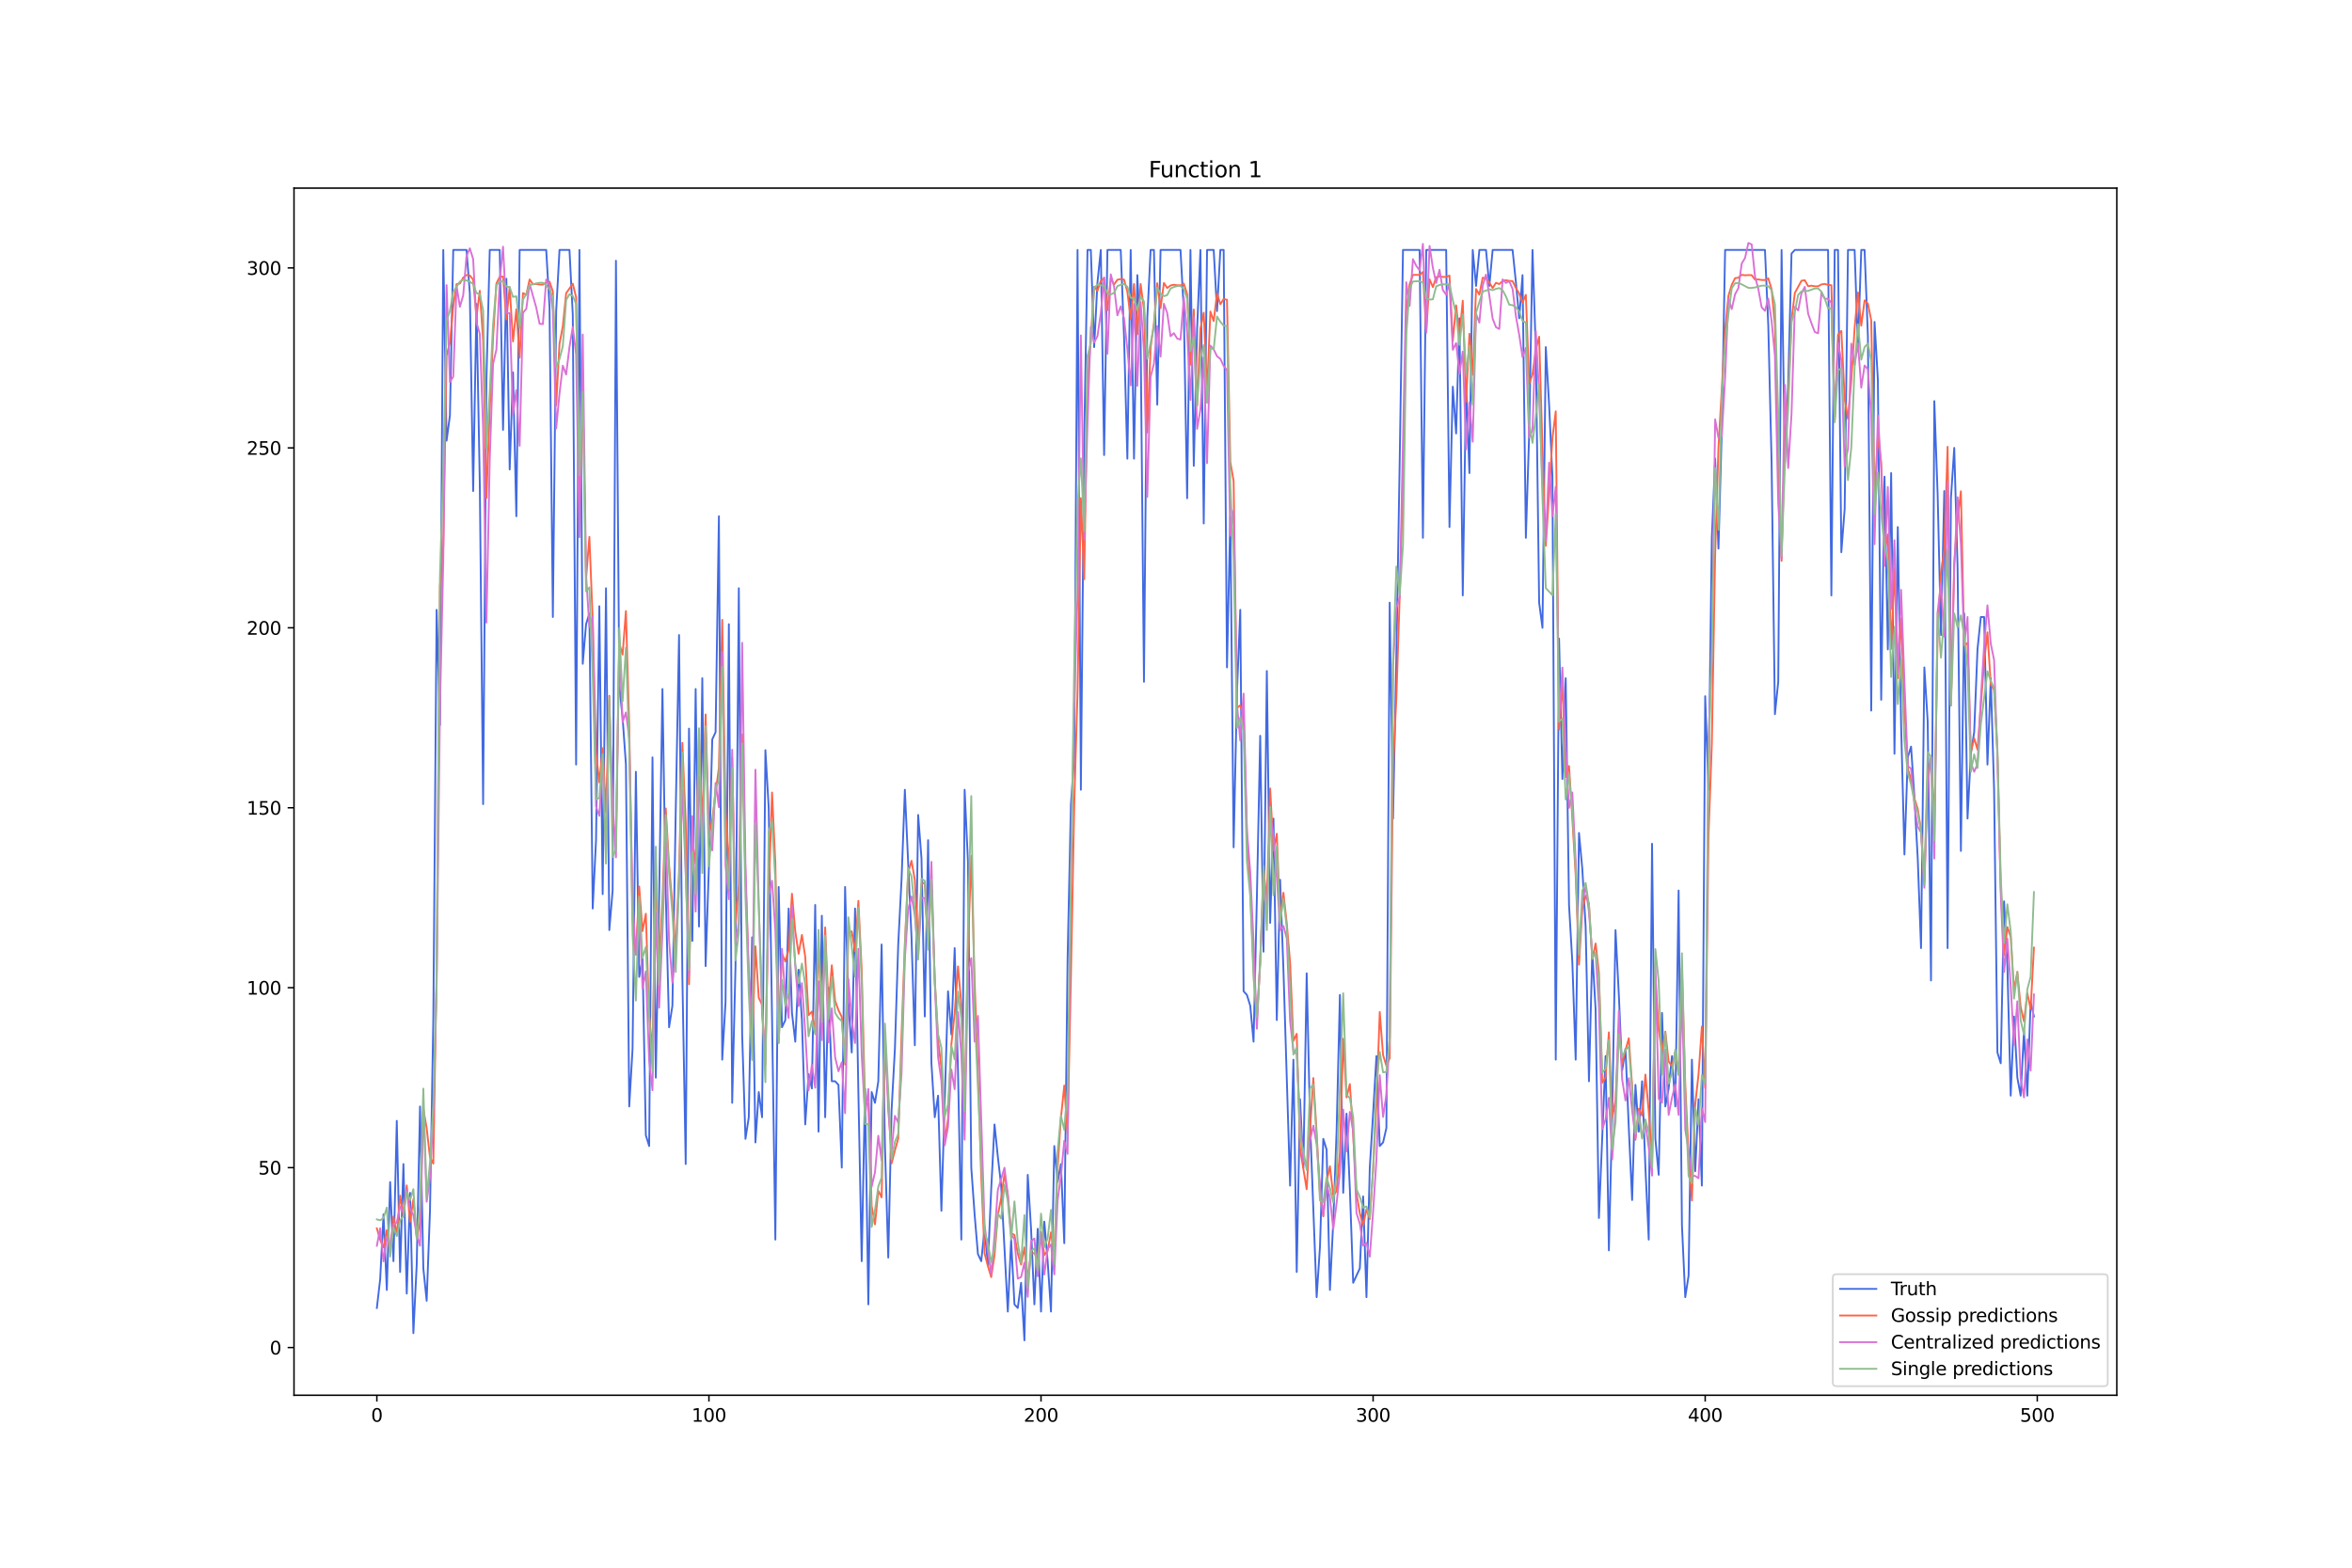 <?xml version="1.0" encoding="utf-8" standalone="no"?>
<!DOCTYPE svg PUBLIC "-//W3C//DTD SVG 1.1//EN"
  "http://www.w3.org/Graphics/SVG/1.1/DTD/svg11.dtd">
<svg xmlns:xlink="http://www.w3.org/1999/xlink" width="1296pt" height="864pt" viewBox="0 0 1296 864" xmlns="http://www.w3.org/2000/svg" version="1.1">
 <defs>
  <style type="text/css">*{stroke-linejoin: round; stroke-linecap: butt}</style>
 </defs>
 <g id="figure_1">
  <g id="patch_1">
   <path d="M 0 864 
L 1296 864 
L 1296 0 
L 0 0 
z
" style="fill: #ffffff"/>
  </g>
  <g id="axes_1">
   <g id="patch_2">
    <path d="M 162 768.96 
L 1166.4 768.96 
L 1166.4 103.68 
L 162 103.68 
z
" style="fill: #ffffff"/>
   </g>
   <g id="matplotlib.axis_1">
    <g id="xtick_1">
     <g id="line2d_1">
      <defs>
       <path id="m49e243ffc6" d="M 0 0 
L 0 3.5 
" style="stroke: #000000; stroke-width: 0.8"/>
      </defs>
      <g>
       <use xlink:href="#m49e243ffc6" x="207.655" y="768.96" style="stroke: #000000; stroke-width: 0.8"/>
      </g>
     </g>
     <g id="text_1">
      <!-- 0 -->
      <g transform="translate(204.473 783.558) scale(0.1 -0.1)">
       <defs>
        <path id="DejaVuSans-30" d="M 2034 4250 
Q 1547 4250 1301 3770 
Q 1056 3291 1056 2328 
Q 1056 1369 1301 889 
Q 1547 409 2034 409 
Q 2525 409 2770 889 
Q 3016 1369 3016 2328 
Q 3016 3291 2770 3770 
Q 2525 4250 2034 4250 
z
M 2034 4750 
Q 2819 4750 3233 4129 
Q 3647 3509 3647 2328 
Q 3647 1150 3233 529 
Q 2819 -91 2034 -91 
Q 1250 -91 836 529 
Q 422 1150 422 2328 
Q 422 3509 836 4129 
Q 1250 4750 2034 4750 
z
" transform="scale(0.016)"/>
       </defs>
       <use xlink:href="#DejaVuSans-30"/>
      </g>
     </g>
    </g>
    <g id="xtick_2">
     <g id="line2d_2">
      <g>
       <use xlink:href="#m49e243ffc6" x="390.639" y="768.96" style="stroke: #000000; stroke-width: 0.8"/>
      </g>
     </g>
     <g id="text_2">
      <!-- 100 -->
      <g transform="translate(381.095 783.558) scale(0.1 -0.1)">
       <defs>
        <path id="DejaVuSans-31" d="M 794 531 
L 1825 531 
L 1825 4091 
L 703 3866 
L 703 4441 
L 1819 4666 
L 2450 4666 
L 2450 531 
L 3481 531 
L 3481 0 
L 794 0 
L 794 531 
z
" transform="scale(0.016)"/>
       </defs>
       <use xlink:href="#DejaVuSans-31"/>
       <use xlink:href="#DejaVuSans-30" x="63.623"/>
       <use xlink:href="#DejaVuSans-30" x="127.246"/>
      </g>
     </g>
    </g>
    <g id="xtick_3">
     <g id="line2d_3">
      <g>
       <use xlink:href="#m49e243ffc6" x="573.623" y="768.96" style="stroke: #000000; stroke-width: 0.8"/>
      </g>
     </g>
     <g id="text_3">
      <!-- 200 -->
      <g transform="translate(564.079 783.558) scale(0.1 -0.1)">
       <defs>
        <path id="DejaVuSans-32" d="M 1228 531 
L 3431 531 
L 3431 0 
L 469 0 
L 469 531 
Q 828 903 1448 1529 
Q 2069 2156 2228 2338 
Q 2531 2678 2651 2914 
Q 2772 3150 2772 3378 
Q 2772 3750 2511 3984 
Q 2250 4219 1831 4219 
Q 1534 4219 1204 4116 
Q 875 4013 500 3803 
L 500 4441 
Q 881 4594 1212 4672 
Q 1544 4750 1819 4750 
Q 2544 4750 2975 4387 
Q 3406 4025 3406 3419 
Q 3406 3131 3298 2873 
Q 3191 2616 2906 2266 
Q 2828 2175 2409 1742 
Q 1991 1309 1228 531 
z
" transform="scale(0.016)"/>
       </defs>
       <use xlink:href="#DejaVuSans-32"/>
       <use xlink:href="#DejaVuSans-30" x="63.623"/>
       <use xlink:href="#DejaVuSans-30" x="127.246"/>
      </g>
     </g>
    </g>
    <g id="xtick_4">
     <g id="line2d_4">
      <g>
       <use xlink:href="#m49e243ffc6" x="756.607" y="768.96" style="stroke: #000000; stroke-width: 0.8"/>
      </g>
     </g>
     <g id="text_4">
      <!-- 300 -->
      <g transform="translate(747.063 783.558) scale(0.1 -0.1)">
       <defs>
        <path id="DejaVuSans-33" d="M 2597 2516 
Q 3050 2419 3304 2112 
Q 3559 1806 3559 1356 
Q 3559 666 3084 287 
Q 2609 -91 1734 -91 
Q 1441 -91 1130 -33 
Q 819 25 488 141 
L 488 750 
Q 750 597 1062 519 
Q 1375 441 1716 441 
Q 2309 441 2620 675 
Q 2931 909 2931 1356 
Q 2931 1769 2642 2001 
Q 2353 2234 1838 2234 
L 1294 2234 
L 1294 2753 
L 1863 2753 
Q 2328 2753 2575 2939 
Q 2822 3125 2822 3475 
Q 2822 3834 2567 4026 
Q 2313 4219 1838 4219 
Q 1578 4219 1281 4162 
Q 984 4106 628 3988 
L 628 4550 
Q 988 4650 1302 4700 
Q 1616 4750 1894 4750 
Q 2613 4750 3031 4423 
Q 3450 4097 3450 3541 
Q 3450 3153 3228 2886 
Q 3006 2619 2597 2516 
z
" transform="scale(0.016)"/>
       </defs>
       <use xlink:href="#DejaVuSans-33"/>
       <use xlink:href="#DejaVuSans-30" x="63.623"/>
       <use xlink:href="#DejaVuSans-30" x="127.246"/>
      </g>
     </g>
    </g>
    <g id="xtick_5">
     <g id="line2d_5">
      <g>
       <use xlink:href="#m49e243ffc6" x="939.591" y="768.96" style="stroke: #000000; stroke-width: 0.8"/>
      </g>
     </g>
     <g id="text_5">
      <!-- 400 -->
      <g transform="translate(930.047 783.558) scale(0.1 -0.1)">
       <defs>
        <path id="DejaVuSans-34" d="M 2419 4116 
L 825 1625 
L 2419 1625 
L 2419 4116 
z
M 2253 4666 
L 3047 4666 
L 3047 1625 
L 3713 1625 
L 3713 1100 
L 3047 1100 
L 3047 0 
L 2419 0 
L 2419 1100 
L 313 1100 
L 313 1709 
L 2253 4666 
z
" transform="scale(0.016)"/>
       </defs>
       <use xlink:href="#DejaVuSans-34"/>
       <use xlink:href="#DejaVuSans-30" x="63.623"/>
       <use xlink:href="#DejaVuSans-30" x="127.246"/>
      </g>
     </g>
    </g>
    <g id="xtick_6">
     <g id="line2d_6">
      <g>
       <use xlink:href="#m49e243ffc6" x="1122.575" y="768.96" style="stroke: #000000; stroke-width: 0.8"/>
      </g>
     </g>
     <g id="text_6">
      <!-- 500 -->
      <g transform="translate(1113.032 783.558) scale(0.1 -0.1)">
       <defs>
        <path id="DejaVuSans-35" d="M 691 4666 
L 3169 4666 
L 3169 4134 
L 1269 4134 
L 1269 2991 
Q 1406 3038 1543 3061 
Q 1681 3084 1819 3084 
Q 2600 3084 3056 2656 
Q 3513 2228 3513 1497 
Q 3513 744 3044 326 
Q 2575 -91 1722 -91 
Q 1428 -91 1123 -41 
Q 819 9 494 109 
L 494 744 
Q 775 591 1075 516 
Q 1375 441 1709 441 
Q 2250 441 2565 725 
Q 2881 1009 2881 1497 
Q 2881 1984 2565 2268 
Q 2250 2553 1709 2553 
Q 1456 2553 1204 2497 
Q 953 2441 691 2322 
L 691 4666 
z
" transform="scale(0.016)"/>
       </defs>
       <use xlink:href="#DejaVuSans-35"/>
       <use xlink:href="#DejaVuSans-30" x="63.623"/>
       <use xlink:href="#DejaVuSans-30" x="127.246"/>
      </g>
     </g>
    </g>
   </g>
   <g id="matplotlib.axis_2">
    <g id="ytick_1">
     <g id="line2d_7">
      <defs>
       <path id="mfdf72123f3" d="M 0 0 
L -3.5 0 
" style="stroke: #000000; stroke-width: 0.8"/>
      </defs>
      <g>
       <use xlink:href="#mfdf72123f3" x="162" y="742.687" style="stroke: #000000; stroke-width: 0.8"/>
      </g>
     </g>
     <g id="text_7">
      <!-- 0 -->
      <g transform="translate(148.637 746.486) scale(0.1 -0.1)">
       <use xlink:href="#DejaVuSans-30"/>
      </g>
     </g>
    </g>
    <g id="ytick_2">
     <g id="line2d_8">
      <g>
       <use xlink:href="#mfdf72123f3" x="162" y="643.517" style="stroke: #000000; stroke-width: 0.8"/>
      </g>
     </g>
     <g id="text_8">
      <!-- 50 -->
      <g transform="translate(142.275 647.316) scale(0.1 -0.1)">
       <use xlink:href="#DejaVuSans-35"/>
       <use xlink:href="#DejaVuSans-30" x="63.623"/>
      </g>
     </g>
    </g>
    <g id="ytick_3">
     <g id="line2d_9">
      <g>
       <use xlink:href="#mfdf72123f3" x="162" y="544.347" style="stroke: #000000; stroke-width: 0.8"/>
      </g>
     </g>
     <g id="text_9">
      <!-- 100 -->
      <g transform="translate(135.912 548.146) scale(0.1 -0.1)">
       <use xlink:href="#DejaVuSans-31"/>
       <use xlink:href="#DejaVuSans-30" x="63.623"/>
       <use xlink:href="#DejaVuSans-30" x="127.246"/>
      </g>
     </g>
    </g>
    <g id="ytick_4">
     <g id="line2d_10">
      <g>
       <use xlink:href="#mfdf72123f3" x="162" y="445.177" style="stroke: #000000; stroke-width: 0.8"/>
      </g>
     </g>
     <g id="text_10">
      <!-- 150 -->
      <g transform="translate(135.912 448.977) scale(0.1 -0.1)">
       <use xlink:href="#DejaVuSans-31"/>
       <use xlink:href="#DejaVuSans-35" x="63.623"/>
       <use xlink:href="#DejaVuSans-30" x="127.246"/>
      </g>
     </g>
    </g>
    <g id="ytick_5">
     <g id="line2d_11">
      <g>
       <use xlink:href="#mfdf72123f3" x="162" y="346.007" style="stroke: #000000; stroke-width: 0.8"/>
      </g>
     </g>
     <g id="text_11">
      <!-- 200 -->
      <g transform="translate(135.912 349.807) scale(0.1 -0.1)">
       <use xlink:href="#DejaVuSans-32"/>
       <use xlink:href="#DejaVuSans-30" x="63.623"/>
       <use xlink:href="#DejaVuSans-30" x="127.246"/>
      </g>
     </g>
    </g>
    <g id="ytick_6">
     <g id="line2d_12">
      <g>
       <use xlink:href="#mfdf72123f3" x="162" y="246.838" style="stroke: #000000; stroke-width: 0.8"/>
      </g>
     </g>
     <g id="text_12">
      <!-- 250 -->
      <g transform="translate(135.912 250.637) scale(0.1 -0.1)">
       <use xlink:href="#DejaVuSans-32"/>
       <use xlink:href="#DejaVuSans-35" x="63.623"/>
       <use xlink:href="#DejaVuSans-30" x="127.246"/>
      </g>
     </g>
    </g>
    <g id="ytick_7">
     <g id="line2d_13">
      <g>
       <use xlink:href="#mfdf72123f3" x="162" y="147.668" style="stroke: #000000; stroke-width: 0.8"/>
      </g>
     </g>
     <g id="text_13">
      <!-- 300 -->
      <g transform="translate(135.912 151.467) scale(0.1 -0.1)">
       <use xlink:href="#DejaVuSans-33"/>
       <use xlink:href="#DejaVuSans-30" x="63.623"/>
       <use xlink:href="#DejaVuSans-30" x="127.246"/>
      </g>
     </g>
    </g>
   </g>
   <g id="line2d_14">
    <path d="M 207.655 720.869 
L 209.484 705.002 
L 211.314 669.301 
L 213.144 710.952 
L 214.974 651.451 
L 216.804 695.085 
L 218.634 617.733 
L 220.463 701.035 
L 222.293 641.534 
L 224.123 712.936 
L 225.953 657.401 
L 227.783 734.753 
L 229.613 697.069 
L 231.442 609.799 
L 233.272 699.052 
L 235.102 716.903 
L 236.932 667.318 
L 238.762 562.198 
L 240.592 336.091 
L 242.422 399.559 
L 244.251 137.751 
L 246.081 242.871 
L 247.911 228.987 
L 249.741 137.751 
L 257.06 137.751 
L 258.89 161.552 
L 260.72 270.638 
L 262.55 167.502 
L 264.38 266.672 
L 266.209 443.194 
L 268.039 209.153 
L 269.869 137.751 
L 275.359 137.751 
L 277.189 236.921 
L 279.018 153.618 
L 280.848 258.738 
L 282.678 205.186 
L 284.508 284.522 
L 286.338 137.751 
L 300.976 137.751 
L 302.806 169.485 
L 304.636 340.057 
L 306.466 171.469 
L 308.296 137.751 
L 313.785 137.751 
L 315.615 173.452 
L 317.445 421.377 
L 319.275 137.751 
L 321.105 365.841 
L 322.935 344.024 
L 324.764 338.074 
L 326.594 500.712 
L 328.424 463.028 
L 330.254 334.107 
L 332.084 492.779 
L 333.914 324.19 
L 335.743 512.613 
L 337.573 490.795 
L 339.403 143.701 
L 341.233 377.742 
L 343.063 395.592 
L 344.893 421.377 
L 346.723 609.799 
L 348.552 578.065 
L 350.382 425.343 
L 352.212 538.397 
L 354.042 528.48 
L 355.872 625.666 
L 357.702 631.617 
L 359.531 417.41 
L 361.361 593.932 
L 363.191 494.762 
L 365.021 379.725 
L 366.851 492.779 
L 368.681 566.164 
L 370.51 554.264 
L 372.34 447.161 
L 374.17 349.974 
L 376 538.397 
L 377.83 641.534 
L 379.66 401.543 
L 381.489 518.563 
L 383.319 379.725 
L 385.149 510.629 
L 386.979 373.775 
L 388.809 532.447 
L 390.639 476.912 
L 392.469 407.493 
L 394.298 403.526 
L 396.128 284.522 
L 397.958 584.015 
L 399.788 552.281 
L 401.618 344.024 
L 403.448 607.816 
L 405.277 532.447 
L 407.107 324.19 
L 408.937 570.131 
L 410.767 627.65 
L 412.597 615.749 
L 414.427 516.58 
L 416.256 629.633 
L 418.086 601.866 
L 419.916 615.749 
L 421.746 413.443 
L 423.576 445.177 
L 425.406 560.214 
L 427.236 683.185 
L 429.065 488.812 
L 430.895 566.164 
L 432.725 562.198 
L 434.555 500.712 
L 436.385 558.231 
L 438.215 574.098 
L 440.044 534.43 
L 441.874 562.198 
L 443.704 619.716 
L 445.534 591.949 
L 447.364 599.882 
L 449.194 498.729 
L 451.023 623.683 
L 452.853 504.679 
L 454.683 615.749 
L 456.513 544.347 
L 458.343 595.915 
L 460.173 595.915 
L 462.003 597.899 
L 463.832 643.517 
L 465.662 488.812 
L 467.492 552.281 
L 469.322 580.048 
L 471.152 500.712 
L 472.982 601.866 
L 474.811 695.085 
L 476.641 599.882 
L 478.471 718.886 
L 480.301 601.866 
L 482.131 607.816 
L 483.961 595.915 
L 485.79 520.546 
L 487.62 631.617 
L 489.45 693.102 
L 491.28 611.783 
L 493.11 578.065 
L 494.94 520.546 
L 496.77 484.845 
L 498.599 435.26 
L 502.259 516.58 
L 504.089 576.081 
L 505.919 449.144 
L 507.749 472.945 
L 509.578 560.214 
L 511.408 463.028 
L 513.238 585.998 
L 515.068 615.749 
L 516.898 603.849 
L 518.728 667.318 
L 522.387 546.331 
L 524.217 570.131 
L 526.047 522.53 
L 527.877 589.965 
L 529.707 683.185 
L 531.536 435.26 
L 533.366 474.928 
L 535.196 643.517 
L 537.026 669.301 
L 538.856 691.118 
L 540.686 695.085 
L 542.516 677.235 
L 544.345 697.069 
L 546.175 655.417 
L 548.005 619.716 
L 549.835 637.567 
L 551.665 653.434 
L 555.324 722.853 
L 557.154 683.185 
L 558.984 718.886 
L 560.814 720.869 
L 562.644 706.986 
L 564.474 738.72 
L 566.303 647.484 
L 568.133 677.235 
L 569.963 718.886 
L 571.793 677.235 
L 573.623 722.853 
L 575.453 673.268 
L 577.283 695.085 
L 579.112 722.853 
L 580.942 631.617 
L 582.772 651.451 
L 584.602 641.534 
L 586.432 685.168 
L 588.262 528.48 
L 590.091 443.194 
L 591.921 417.41 
L 593.751 137.751 
L 595.581 435.26 
L 597.411 242.871 
L 599.241 137.751 
L 601.07 137.751 
L 602.9 191.303 
L 604.73 155.601 
L 606.56 137.751 
L 608.39 250.804 
L 610.22 137.751 
L 617.539 137.751 
L 619.369 185.352 
L 621.199 252.788 
L 623.029 137.751 
L 624.858 252.788 
L 626.688 151.635 
L 628.518 187.336 
L 630.348 375.758 
L 632.178 175.435 
L 634.008 137.751 
L 635.837 137.751 
L 637.667 223.037 
L 639.497 137.751 
L 650.476 137.751 
L 652.306 171.469 
L 654.136 274.605 
L 655.966 137.751 
L 657.796 256.755 
L 659.625 181.386 
L 661.455 137.751 
L 663.285 288.489 
L 665.115 137.751 
L 668.775 137.751 
L 670.604 171.469 
L 672.434 137.751 
L 674.264 137.751 
L 676.094 367.825 
L 677.924 284.522 
L 679.754 466.995 
L 681.583 381.709 
L 683.413 336.091 
L 685.243 546.331 
L 687.073 548.314 
L 688.903 554.264 
L 690.733 574.098 
L 692.563 494.762 
L 694.392 405.509 
L 696.222 524.513 
L 698.052 369.808 
L 699.882 508.646 
L 701.712 451.128 
L 703.542 562.198 
L 705.371 484.845 
L 707.201 534.43 
L 710.861 653.434 
L 712.691 584.015 
L 714.521 701.035 
L 716.35 605.832 
L 718.18 643.517 
L 720.01 536.414 
L 721.84 617.733 
L 725.5 714.919 
L 727.33 687.152 
L 729.159 627.65 
L 730.989 633.6 
L 732.819 710.952 
L 734.649 673.268 
L 736.479 623.683 
L 738.309 548.314 
L 740.138 657.401 
L 741.968 613.766 
L 743.798 655.417 
L 745.628 706.986 
L 749.288 699.052 
L 751.117 659.384 
L 752.947 714.919 
L 754.777 643.517 
L 756.607 613.766 
L 758.437 582.032 
L 760.267 631.617 
L 762.097 629.633 
L 763.926 621.7 
L 765.756 332.124 
L 767.586 451.128 
L 769.416 361.875 
L 771.246 254.771 
L 773.076 137.751 
L 782.225 137.751 
L 784.055 296.423 
L 785.884 137.751 
L 796.864 137.751 
L 798.693 290.472 
L 800.523 213.12 
L 802.353 238.904 
L 804.183 175.435 
L 806.013 328.157 
L 807.843 211.137 
L 809.672 260.721 
L 811.502 137.751 
L 813.332 157.585 
L 815.162 137.751 
L 818.822 137.751 
L 820.651 157.585 
L 822.481 137.751 
L 833.46 137.751 
L 835.29 155.601 
L 837.12 175.435 
L 838.95 151.635 
L 840.78 296.423 
L 842.61 238.904 
L 844.439 137.751 
L 846.269 193.286 
L 848.099 332.124 
L 849.929 346.007 
L 851.759 191.303 
L 853.589 223.037 
L 855.418 262.705 
L 857.248 584.015 
L 859.078 351.958 
L 860.908 429.31 
L 862.738 373.775 
L 864.568 498.729 
L 866.397 530.463 
L 868.227 584.015 
L 870.057 459.061 
L 871.887 478.895 
L 873.717 510.629 
L 875.547 595.915 
L 877.377 524.513 
L 879.206 556.248 
L 881.036 671.285 
L 884.696 582.032 
L 886.526 689.135 
L 888.356 613.766 
L 890.185 512.613 
L 892.015 548.314 
L 893.845 589.965 
L 895.675 578.065 
L 897.505 621.7 
L 899.335 661.368 
L 901.164 597.899 
L 902.994 623.683 
L 904.824 595.915 
L 906.654 643.517 
L 908.484 683.185 
L 910.314 465.011 
L 912.144 627.65 
L 913.973 647.484 
L 915.803 558.231 
L 917.633 609.799 
L 919.463 599.882 
L 921.293 582.032 
L 923.123 609.799 
L 924.952 490.795 
L 926.782 675.251 
L 928.612 714.919 
L 930.442 703.019 
L 932.272 584.015 
L 934.102 645.5 
L 935.931 605.832 
L 937.761 653.434 
L 939.591 383.692 
L 941.421 435.26 
L 943.251 296.423 
L 945.081 252.788 
L 946.911 302.373 
L 948.74 236.921 
L 950.57 137.751 
L 972.528 137.751 
L 974.358 179.402 
L 976.188 254.771 
L 978.018 393.609 
L 979.848 375.758 
L 981.678 137.751 
L 983.507 254.771 
L 985.337 211.137 
L 987.167 139.734 
L 988.997 137.751 
L 1007.295 137.751 
L 1009.125 328.157 
L 1010.955 137.751 
L 1012.785 137.751 
L 1014.615 304.356 
L 1016.444 280.555 
L 1018.274 137.751 
L 1021.934 137.751 
L 1023.764 191.303 
L 1025.594 137.751 
L 1027.424 137.751 
L 1029.253 185.352 
L 1031.083 391.626 
L 1032.913 177.419 
L 1034.743 209.153 
L 1036.573 385.675 
L 1038.403 262.705 
L 1040.232 357.908 
L 1042.062 260.721 
L 1043.892 415.426 
L 1045.722 290.472 
L 1047.552 399.559 
L 1049.382 470.961 
L 1051.211 417.41 
L 1053.041 411.46 
L 1054.871 439.227 
L 1056.701 472.945 
L 1058.531 522.53 
L 1060.361 367.825 
L 1062.191 397.576 
L 1064.02 540.38 
L 1065.85 221.054 
L 1067.68 272.622 
L 1069.51 349.974 
L 1071.34 270.638 
L 1073.17 522.53 
L 1074.999 274.605 
L 1076.829 246.838 
L 1078.659 312.29 
L 1080.489 468.978 
L 1082.319 338.074 
L 1084.149 451.128 
L 1085.978 415.426 
L 1087.808 403.526 
L 1089.638 357.908 
L 1091.468 340.057 
L 1093.298 340.057 
L 1095.128 421.377 
L 1096.958 373.775 
L 1098.787 435.26 
L 1100.617 580.048 
L 1102.447 585.998 
L 1104.277 496.746 
L 1106.107 532.447 
L 1107.937 603.849 
L 1109.766 560.214 
L 1111.596 593.932 
L 1113.426 603.849 
L 1115.256 568.148 
L 1117.086 603.849 
L 1118.916 552.281 
L 1120.745 560.214 
L 1120.745 560.214 
" clip-path="url(#p60e4002483)" style="fill: none; stroke: #4169e1; stroke-linecap: square"/>
   </g>
   <g id="line2d_15">
    <path d="M 207.655 676.98 
L 209.484 683.356 
L 211.314 687.457 
L 213.144 677.932 
L 214.974 690.366 
L 216.804 670.466 
L 218.634 680.571 
L 220.463 658.933 
L 222.293 670.015 
L 224.123 653.317 
L 225.953 673.337 
L 227.783 660.934 
L 229.613 682.055 
L 231.442 673.46 
L 233.272 611.307 
L 235.102 621.699 
L 236.932 637.858 
L 238.762 641.309 
L 240.592 535.121 
L 242.422 322.983 
L 244.251 301.267 
L 246.081 195.982 
L 247.911 188.662 
L 249.741 168.988 
L 251.571 156.583 
L 253.401 156.259 
L 255.23 153.035 
L 257.06 151.584 
L 258.89 151.784 
L 260.72 154.154 
L 262.55 174.643 
L 264.38 160.257 
L 266.209 187.821 
L 268.039 274.399 
L 269.869 225.77 
L 271.699 185.838 
L 273.529 156.221 
L 275.359 152.554 
L 277.189 152.408 
L 279.018 176.032 
L 280.848 158.243 
L 282.678 188.178 
L 284.508 170.467 
L 286.338 197.118 
L 288.168 161.542 
L 289.997 162.469 
L 291.827 154.028 
L 293.657 156.67 
L 295.487 156.501 
L 297.317 156.819 
L 299.147 156.84 
L 300.976 155.721 
L 302.806 155.2 
L 304.636 160.634 
L 306.466 223.342 
L 308.296 189.441 
L 310.126 179.801 
L 311.956 161.628 
L 315.615 156.365 
L 317.445 163.837 
L 319.275 276.277 
L 321.105 217.436 
L 322.935 319.032 
L 324.764 295.893 
L 326.594 341.849 
L 328.424 414.519 
L 330.254 431.236 
L 332.084 412.376 
L 333.914 447.605 
L 335.743 383.485 
L 337.573 451.954 
L 339.403 462.242 
L 341.233 354.722 
L 343.063 360.745 
L 344.893 336.772 
L 346.723 399.994 
L 348.552 506.396 
L 350.382 526.189 
L 352.212 488.568 
L 354.042 513.166 
L 355.872 503.58 
L 357.702 559.658 
L 359.531 579.206 
L 361.361 483.062 
L 363.191 528.784 
L 365.021 496.383 
L 366.851 445.535 
L 368.681 477.046 
L 370.51 498.737 
L 372.34 524.625 
L 374.17 480.166 
L 376 409.386 
L 377.83 453.085 
L 379.66 542.455 
L 381.489 463.445 
L 383.319 476.011 
L 385.149 406.377 
L 386.979 455.203 
L 388.809 393.738 
L 390.639 459.888 
L 392.469 451.492 
L 396.128 422.903 
L 397.958 341.604 
L 399.788 446.169 
L 401.618 480.017 
L 403.448 417.411 
L 405.277 508.862 
L 407.107 487.587 
L 408.937 404.717 
L 410.767 482.966 
L 412.597 536.873 
L 414.427 577.253 
L 416.256 521.526 
L 418.086 549.906 
L 419.916 553.698 
L 421.746 586.676 
L 423.576 492.193 
L 425.406 436.77 
L 427.236 475.651 
L 429.065 574.683 
L 430.895 525.53 
L 432.725 529.93 
L 434.555 523.316 
L 436.385 492.549 
L 438.215 513.355 
L 440.044 525.661 
L 441.874 515.276 
L 443.704 527.357 
L 445.534 559.493 
L 447.364 557.498 
L 449.194 568.602 
L 451.023 520.81 
L 452.853 561.772 
L 454.683 511.104 
L 456.513 554.595 
L 458.343 531.994 
L 460.173 551.62 
L 462.003 556.718 
L 463.832 560.442 
L 465.662 586.67 
L 467.492 513.994 
L 469.322 513.289 
L 471.152 524.366 
L 472.982 496.479 
L 474.811 534.724 
L 476.641 607.501 
L 478.471 608.328 
L 480.301 664.729 
L 482.131 674.781 
L 483.961 656.257 
L 485.79 659.914 
L 487.62 575.401 
L 489.45 606.365 
L 491.28 641.211 
L 493.11 634.028 
L 494.94 627.54 
L 496.77 570.36 
L 498.599 520.127 
L 500.429 480.853 
L 502.259 474.394 
L 504.089 484.936 
L 505.919 519.376 
L 507.749 487.362 
L 509.578 486.313 
L 511.408 517.892 
L 513.238 487.41 
L 515.068 539.669 
L 516.898 573.331 
L 518.728 588.669 
L 520.557 629.146 
L 522.387 616.564 
L 524.217 575.57 
L 526.047 558.305 
L 527.877 532.604 
L 529.707 553.576 
L 531.536 611.69 
L 533.366 523.092 
L 535.196 471.718 
L 537.026 540.754 
L 538.856 590.9 
L 540.686 648.378 
L 542.516 690.744 
L 544.345 697.77 
L 546.175 703.86 
L 548.005 691.674 
L 549.835 669.626 
L 551.665 660.356 
L 553.495 647.004 
L 555.324 658.551 
L 557.154 679.66 
L 558.984 680.626 
L 560.814 690.909 
L 562.644 696.933 
L 564.474 687.494 
L 566.303 704.71 
L 568.133 690.789 
L 569.963 690.647 
L 571.793 693.751 
L 573.623 679.108 
L 575.453 691.688 
L 577.283 689.261 
L 579.112 679.171 
L 580.942 690.866 
L 582.772 643.849 
L 584.602 616.053 
L 586.432 598.285 
L 588.262 624.785 
L 590.091 538.409 
L 591.921 443.269 
L 593.751 381.364 
L 595.581 274.524 
L 597.411 319.24 
L 599.241 210.973 
L 601.07 186.021 
L 602.9 158.015 
L 604.73 160.256 
L 606.56 154.835 
L 608.39 153.351 
L 610.22 170.928 
L 612.05 153.551 
L 613.879 156.825 
L 615.709 154.156 
L 617.539 153.816 
L 619.369 154.109 
L 621.199 160.79 
L 623.029 175.607 
L 624.858 156.513 
L 626.688 184.247 
L 628.518 156.508 
L 630.348 170.56 
L 632.178 238.365 
L 634.008 191.459 
L 635.837 178.334 
L 637.667 156.093 
L 639.497 169.778 
L 641.327 155.949 
L 643.157 158.732 
L 644.987 157.322 
L 646.817 156.933 
L 648.646 157.218 
L 650.476 157.259 
L 652.306 156.27 
L 654.136 162.093 
L 655.966 201.047 
L 657.796 170.596 
L 659.625 223.422 
L 661.455 181.083 
L 663.285 172.306 
L 665.115 216.052 
L 666.945 171.68 
L 668.775 176.929 
L 670.604 161.662 
L 672.434 167.686 
L 674.264 164.741 
L 676.094 165.233 
L 677.924 254.556 
L 679.754 265.112 
L 681.583 390.198 
L 683.413 388.732 
L 685.243 394.555 
L 687.073 459.234 
L 688.903 489.949 
L 690.733 534.394 
L 692.563 562.257 
L 694.392 530.773 
L 696.222 478.894 
L 698.052 496.765 
L 699.882 434.541 
L 701.712 468.839 
L 703.542 459.505 
L 705.371 506.112 
L 707.201 492.019 
L 709.031 508.899 
L 710.861 530.435 
L 712.691 573.682 
L 714.521 569.743 
L 716.35 633.134 
L 720.01 655.424 
L 721.84 623.069 
L 723.67 594.151 
L 725.5 624.37 
L 727.33 658.219 
L 729.159 670.369 
L 730.989 651.07 
L 732.819 642.778 
L 734.649 658.898 
L 736.479 656.45 
L 738.309 635.231 
L 740.138 572.505 
L 741.968 604.806 
L 743.798 597.474 
L 745.628 625.587 
L 747.458 657.722 
L 749.288 668.699 
L 751.117 675.432 
L 752.947 666.354 
L 754.777 671.83 
L 756.607 644.279 
L 758.437 609.494 
L 760.267 557.717 
L 762.097 581.474 
L 763.926 587.426 
L 765.756 583.154 
L 767.586 423.438 
L 769.416 384.872 
L 771.246 329.176 
L 773.076 266.011 
L 774.905 171.086 
L 776.735 156.609 
L 778.565 151.498 
L 782.225 151.487 
L 784.055 149.877 
L 785.884 183.318 
L 787.714 153.912 
L 789.544 158.235 
L 791.374 152.824 
L 793.204 152.322 
L 795.034 152.619 
L 796.864 152.629 
L 798.693 151.871 
L 800.523 187.987 
L 802.353 168.294 
L 804.183 184.829 
L 806.013 165.726 
L 807.843 221.403 
L 809.672 183.945 
L 811.502 206.576 
L 813.332 159.281 
L 815.162 162.38 
L 816.992 153.049 
L 818.822 153.349 
L 820.651 155.718 
L 822.481 158.735 
L 824.311 155.852 
L 826.141 156.566 
L 827.971 154.838 
L 829.801 154.439 
L 831.63 154.789 
L 833.46 154.953 
L 835.29 158.714 
L 837.12 161.817 
L 838.95 166.744 
L 840.78 162.497 
L 842.61 211.417 
L 844.439 206.35 
L 846.269 192.622 
L 848.099 185.584 
L 849.929 246.777 
L 851.759 300.777 
L 853.589 272.565 
L 855.418 241.489 
L 857.248 226.694 
L 859.078 402.096 
L 860.908 375.999 
L 862.738 428.206 
L 864.568 422.187 
L 866.397 451.31 
L 868.227 482.388 
L 870.057 531.626 
L 871.887 501.376 
L 873.717 493.677 
L 875.547 498.045 
L 877.377 528.664 
L 879.206 519.996 
L 881.036 535.883 
L 882.866 596.732 
L 884.696 593.949 
L 886.526 568.934 
L 888.356 615.834 
L 890.185 606.612 
L 892.015 567.399 
L 893.845 586.438 
L 895.675 578.792 
L 897.505 572.201 
L 899.335 598.346 
L 901.164 628.175 
L 902.994 611.068 
L 904.824 614.77 
L 906.654 592.215 
L 908.484 612.341 
L 910.314 640.378 
L 912.144 537.889 
L 913.973 567.661 
L 915.803 579.558 
L 917.633 568.583 
L 919.463 585.032 
L 921.293 587.684 
L 923.123 579.799 
L 924.952 592.25 
L 926.782 533.595 
L 928.612 597.76 
L 930.442 636.184 
L 932.272 661.634 
L 934.102 608.612 
L 935.931 592.039 
L 937.761 565.745 
L 939.591 599.652 
L 941.421 460.74 
L 943.251 409.957 
L 945.081 305.497 
L 946.911 246.617 
L 950.57 181.954 
L 952.4 163.046 
L 954.23 156.951 
L 956.06 153.293 
L 957.89 153.04 
L 959.719 151.447 
L 961.549 151.72 
L 963.379 151.611 
L 965.209 151.628 
L 967.039 154.088 
L 968.869 154 
L 970.698 154.307 
L 972.528 154.321 
L 974.358 153.386 
L 976.188 159.345 
L 978.018 179.041 
L 979.848 257.94 
L 981.678 309.118 
L 983.507 241.611 
L 985.337 219.199 
L 987.167 176.065 
L 988.997 161.458 
L 992.657 154.712 
L 994.486 154.458 
L 996.316 157.711 
L 998.146 157.459 
L 999.976 157.771 
L 1001.806 157.801 
L 1003.636 156.752 
L 1005.465 156.498 
L 1007.295 157.005 
L 1009.125 157.186 
L 1010.955 230.255 
L 1012.785 184.413 
L 1014.615 182.364 
L 1016.444 219.898 
L 1018.274 230.835 
L 1020.104 209.67 
L 1021.934 180.689 
L 1023.764 161.167 
L 1025.594 179.468 
L 1027.424 165.553 
L 1029.253 167.347 
L 1031.083 176.523 
L 1032.913 274.984 
L 1034.743 239.864 
L 1036.573 254.965 
L 1038.403 303.858 
L 1040.232 294.536 
L 1042.062 357.572 
L 1043.892 313.175 
L 1045.722 373.748 
L 1047.552 340.811 
L 1049.382 390.355 
L 1051.211 423.499 
L 1053.041 429.764 
L 1054.871 440.04 
L 1056.701 445.752 
L 1058.531 457.389 
L 1060.361 485.552 
L 1062.191 427.725 
L 1064.02 417.629 
L 1065.85 453.008 
L 1067.68 349.298 
L 1069.51 315.441 
L 1071.34 302.965 
L 1073.17 246.253 
L 1074.999 388.85 
L 1076.829 310.383 
L 1078.659 286.318 
L 1080.489 270.759 
L 1082.319 355.73 
L 1084.149 354.342 
L 1085.978 414.502 
L 1087.808 406.877 
L 1089.638 413.117 
L 1093.298 364.834 
L 1095.128 348.482 
L 1096.958 377.24 
L 1098.787 380.141 
L 1100.617 414.812 
L 1102.447 488.524 
L 1104.277 526.497 
L 1106.107 510.956 
L 1107.937 516.32 
L 1109.766 545.753 
L 1111.596 535.563 
L 1113.426 554.959 
L 1115.256 562.929 
L 1117.086 547.267 
L 1118.916 556.141 
L 1120.745 522.277 
L 1120.745 522.277 
" clip-path="url(#p60e4002483)" style="fill: none; stroke: #ff6347; stroke-linecap: square"/>
   </g>
   <g id="line2d_16">
    <path d="M 207.655 686.577 
L 209.484 676.935 
L 211.314 695.208 
L 213.144 682.125 
L 214.974 685.796 
L 216.804 674.663 
L 218.634 673.764 
L 220.463 664.968 
L 222.293 668.03 
L 224.123 655.529 
L 225.953 666.269 
L 227.783 669.736 
L 229.613 680.972 
L 231.442 686.578 
L 233.272 608.708 
L 235.102 662.292 
L 236.932 649.13 
L 238.762 613.719 
L 240.592 542.681 
L 242.422 390.676 
L 244.251 308.594 
L 246.081 157.145 
L 247.911 210.519 
L 249.741 207.608 
L 251.571 157.45 
L 253.401 169.086 
L 255.23 162.783 
L 257.06 141.088 
L 258.89 136.86 
L 260.72 142.76 
L 262.55 177.706 
L 264.38 183.986 
L 266.209 236.155 
L 268.039 343.154 
L 269.869 252.798 
L 271.699 200.569 
L 273.529 192.651 
L 275.359 154.649 
L 277.189 135.943 
L 279.018 172.46 
L 280.848 172.584 
L 282.678 228.285 
L 284.508 215.006 
L 286.338 245.701 
L 288.168 172.41 
L 289.997 170.215 
L 291.827 156.482 
L 295.487 169.547 
L 297.317 178.447 
L 299.147 178.635 
L 300.976 154.059 
L 302.806 157.441 
L 304.636 171.485 
L 306.466 236.148 
L 308.296 216.884 
L 310.126 201.553 
L 311.956 206.414 
L 313.785 191.318 
L 315.615 180.163 
L 317.445 195.316 
L 319.275 296.068 
L 321.105 184.378 
L 322.935 316.861 
L 324.764 345.53 
L 326.594 339.542 
L 328.424 444.551 
L 330.254 449.615 
L 332.084 418.66 
L 333.914 470.34 
L 335.743 389.629 
L 337.573 441.458 
L 339.403 472.522 
L 341.233 352.623 
L 343.063 398.054 
L 344.893 392.658 
L 346.723 406.981 
L 348.552 496.266 
L 350.382 525.835 
L 352.212 497.139 
L 354.042 544.676 
L 355.872 535.35 
L 357.702 584.823 
L 359.531 600.858 
L 361.361 502.627 
L 363.191 555.36 
L 365.021 514.059 
L 366.851 458.999 
L 368.681 518.689 
L 370.51 541.629 
L 372.34 524.729 
L 374.17 488.287 
L 376 435.218 
L 377.83 480.776 
L 379.66 538.107 
L 381.489 449.85 
L 383.319 502.386 
L 385.149 428.144 
L 386.979 463.744 
L 388.809 401.812 
L 390.639 457.089 
L 392.469 468.667 
L 394.298 431.476 
L 396.128 444.834 
L 397.958 359.172 
L 399.788 476.947 
L 401.618 495.588 
L 403.448 413.214 
L 405.277 519.874 
L 407.107 508.851 
L 408.937 354.261 
L 410.767 476.619 
L 412.597 536.836 
L 414.427 563.052 
L 416.256 424.176 
L 418.086 498.389 
L 419.916 559.192 
L 421.746 581.552 
L 423.576 493.618 
L 425.406 485.442 
L 427.236 512.508 
L 429.065 567.515 
L 430.895 522.952 
L 432.725 549.694 
L 434.555 561.087 
L 436.385 498.985 
L 438.215 532.626 
L 440.044 554.49 
L 441.874 541.806 
L 443.704 568.939 
L 445.534 600.942 
L 447.364 586.858 
L 449.194 599.465 
L 451.023 540.758 
L 452.853 573.211 
L 454.683 518.728 
L 456.513 574.499 
L 458.343 555.725 
L 460.173 582.739 
L 462.003 590.399 
L 463.832 585.493 
L 465.662 613.532 
L 467.492 539.575 
L 469.322 562.376 
L 471.152 574.863 
L 472.982 522.918 
L 474.811 581.29 
L 476.641 615.389 
L 478.471 600.195 
L 480.301 654.054 
L 482.131 646.056 
L 483.961 625.94 
L 485.79 639.618 
L 487.62 569.518 
L 489.45 612.139 
L 491.28 634.284 
L 493.11 615.014 
L 494.94 618.718 
L 496.77 591.456 
L 498.599 528.451 
L 500.429 501.167 
L 502.259 494.082 
L 504.089 504.305 
L 505.919 527.597 
L 507.749 494.8 
L 509.578 494.897 
L 511.408 517.099 
L 513.238 474.974 
L 515.068 541.667 
L 516.898 582.63 
L 518.728 595.752 
L 520.557 631.23 
L 522.387 621.049 
L 524.217 589.434 
L 526.047 600.29 
L 527.877 557.756 
L 529.707 580.551 
L 531.536 628.124 
L 533.366 536.086 
L 535.196 528.04 
L 537.026 574.107 
L 538.856 559.931 
L 542.516 674.979 
L 544.345 689.571 
L 546.175 702.233 
L 548.005 680.814 
L 549.835 655.783 
L 553.495 643.565 
L 555.324 658.476 
L 557.154 680.175 
L 558.984 683.002 
L 560.814 704.693 
L 562.644 703.851 
L 564.474 695.844 
L 566.303 714.765 
L 568.133 684.049 
L 569.963 682.604 
L 571.793 703.407 
L 573.623 678.97 
L 575.453 702.446 
L 577.283 688.321 
L 579.112 685.802 
L 580.942 702.366 
L 582.772 661.49 
L 584.602 648.15 
L 586.432 628.744 
L 588.262 635.934 
L 590.091 480.245 
L 591.921 388.309 
L 593.751 327.509 
L 595.581 184.835 
L 597.411 297.288 
L 599.241 233.066 
L 601.07 180.227 
L 602.9 188.709 
L 604.73 185.252 
L 606.56 172.552 
L 608.39 152.888 
L 610.22 194.962 
L 612.05 151.181 
L 613.879 157.946 
L 615.709 173.789 
L 617.539 168.823 
L 619.369 175.408 
L 621.199 192.328 
L 623.029 212.404 
L 624.858 167.512 
L 626.688 212.658 
L 628.518 166.457 
L 630.348 193.289 
L 632.178 273.92 
L 634.008 207.644 
L 635.837 200.506 
L 637.667 179.724 
L 639.497 196.511 
L 641.327 167.41 
L 643.157 172.493 
L 644.987 185.317 
L 646.817 183.623 
L 648.646 186.571 
L 650.476 187.145 
L 652.306 163.794 
L 654.136 183.084 
L 655.966 220.427 
L 657.796 174.666 
L 659.625 236.39 
L 661.455 225.732 
L 663.285 197.038 
L 665.115 255.26 
L 666.945 190.471 
L 668.775 192.548 
L 670.604 196.352 
L 672.434 197.767 
L 674.264 201.671 
L 676.094 204.036 
L 677.924 295.29 
L 679.754 281.18 
L 681.583 387.955 
L 683.413 408.16 
L 685.243 382.259 
L 687.073 457.541 
L 688.903 480.376 
L 690.733 519.265 
L 692.563 566.99 
L 696.222 489.015 
L 698.052 504.548 
L 699.882 448.228 
L 701.712 461.104 
L 703.542 483.569 
L 705.371 512.691 
L 707.201 510.353 
L 709.031 517.134 
L 710.861 562.747 
L 712.691 579.434 
L 714.521 580.894 
L 716.35 617.23 
L 718.18 639.97 
L 720.01 642.85 
L 721.84 628.672 
L 723.67 620.378 
L 725.5 630.746 
L 727.33 653.175 
L 729.159 669.994 
L 730.989 652.468 
L 732.819 660.155 
L 734.649 677.488 
L 736.479 663.316 
L 738.309 646.37 
L 740.138 611.555 
L 741.968 634.551 
L 743.798 612.781 
L 745.628 623.323 
L 747.458 668.536 
L 749.288 674.377 
L 751.117 686.482 
L 752.947 684.996 
L 754.777 692.569 
L 756.607 667.836 
L 758.437 639.221 
L 760.267 592.562 
L 762.097 615.585 
L 763.926 603.105 
L 765.756 571.877 
L 767.586 366.979 
L 769.416 335.143 
L 771.246 329.248 
L 774.905 155.551 
L 776.735 168.592 
L 778.565 142.824 
L 780.395 146.535 
L 782.225 148.942 
L 784.055 134.407 
L 785.884 183.261 
L 787.714 135.543 
L 789.544 147.622 
L 791.374 155.971 
L 793.204 148.662 
L 795.034 159.823 
L 796.864 162.423 
L 798.693 155.97 
L 800.523 192.777 
L 802.353 189.046 
L 804.183 205.983 
L 806.013 193.751 
L 807.843 247.663 
L 809.672 221.793 
L 811.502 243.445 
L 813.332 172.967 
L 815.162 177.833 
L 816.992 157.468 
L 818.822 151.344 
L 820.651 162.82 
L 822.481 175.623 
L 824.311 180.325 
L 826.141 181.329 
L 827.971 153.977 
L 829.801 155.969 
L 831.63 154.999 
L 833.46 159.198 
L 835.29 174.169 
L 837.12 184.534 
L 838.95 196.805 
L 840.78 191.712 
L 842.61 241.044 
L 844.439 237.144 
L 846.269 182.43 
L 848.099 217.537 
L 849.929 266.179 
L 851.759 298.164 
L 853.589 255.024 
L 855.418 284.517 
L 857.248 268.251 
L 859.078 397.116 
L 860.908 367.93 
L 862.738 411.085 
L 864.568 445.221 
L 866.397 436.748 
L 868.227 474.289 
L 870.057 525.318 
L 871.887 496.631 
L 873.717 488.394 
L 875.547 502.735 
L 877.377 526.15 
L 879.206 525.356 
L 881.036 554.947 
L 882.866 622.235 
L 884.696 616.983 
L 886.526 605.042 
L 888.356 638.977 
L 890.185 611.149 
L 892.015 556.88 
L 893.845 594.898 
L 895.675 606.517 
L 897.505 594.188 
L 899.335 612.005 
L 901.164 627.143 
L 902.994 612.414 
L 904.824 626.588 
L 906.654 619.581 
L 908.484 632.411 
L 910.314 647.905 
L 912.144 531.3 
L 913.973 605.53 
L 915.803 607.745 
L 917.633 578.442 
L 919.463 614.487 
L 921.293 605 
L 923.123 597.615 
L 924.952 614.484 
L 926.782 547.055 
L 928.612 622.495 
L 930.442 634.418 
L 932.272 648.035 
L 934.102 648.097 
L 935.931 649.395 
L 937.761 610.845 
L 939.591 618.398 
L 941.421 406.194 
L 943.251 363.191 
L 945.081 231.142 
L 946.911 241.292 
L 948.74 240.509 
L 950.57 208.14 
L 952.4 164.59 
L 954.23 170.327 
L 956.06 162.184 
L 957.89 158.77 
L 959.719 145.222 
L 961.549 142.199 
L 963.379 133.92 
L 965.209 134.689 
L 967.039 152.329 
L 968.869 159.218 
L 970.698 169.342 
L 972.528 171.328 
L 974.358 164.583 
L 976.188 176.794 
L 978.018 196.114 
L 979.848 277.339 
L 981.678 307.832 
L 983.507 212.14 
L 985.337 257.938 
L 987.167 228.081 
L 988.997 169.114 
L 990.827 171.087 
L 992.657 161.606 
L 994.486 158.1 
L 996.316 172.864 
L 998.146 178.19 
L 999.976 182.954 
L 1001.806 183.713 
L 1003.636 161.29 
L 1005.465 164.664 
L 1007.295 164.673 
L 1009.125 166.882 
L 1010.955 231.703 
L 1012.785 189.052 
L 1014.615 198.555 
L 1016.444 257.233 
L 1018.274 247.229 
L 1020.104 189.356 
L 1021.934 201.193 
L 1023.764 189.255 
L 1025.594 213.677 
L 1027.424 201.438 
L 1029.253 203.575 
L 1031.083 228.85 
L 1032.913 299.921 
L 1034.743 229.092 
L 1036.573 257.952 
L 1038.403 311.924 
L 1040.232 268.377 
L 1042.062 335.717 
L 1043.892 297.732 
L 1045.722 371.425 
L 1047.552 325.108 
L 1049.382 375.562 
L 1051.211 422.172 
L 1053.041 423.673 
L 1054.871 443.845 
L 1056.701 455.667 
L 1058.531 458.782 
L 1060.361 489.238 
L 1062.191 432.236 
L 1064.02 417.478 
L 1065.85 473.178 
L 1067.68 337.25 
L 1069.51 321.458 
L 1071.34 350.844 
L 1073.17 265.194 
L 1074.999 387.701 
L 1076.829 312.574 
L 1078.659 274.028 
L 1080.489 300.004 
L 1082.319 355.12 
L 1084.149 340.016 
L 1085.978 420.407 
L 1087.808 425.352 
L 1089.638 421.159 
L 1091.468 385.187 
L 1093.298 355.672 
L 1095.128 333.596 
L 1096.958 354.776 
L 1098.787 363.813 
L 1100.617 417.022 
L 1102.447 492.382 
L 1104.277 535.721 
L 1106.107 517.282 
L 1107.937 543.366 
L 1109.766 575.89 
L 1111.596 551.849 
L 1113.426 594.298 
L 1115.256 604.822 
L 1117.086 572.819 
L 1118.916 590.026 
L 1120.745 548.064 
L 1120.745 548.064 
" clip-path="url(#p60e4002483)" style="fill: none; stroke: #da70d6; stroke-linecap: square"/>
   </g>
   <g id="line2d_17">
    <path d="M 207.655 672.036 
L 209.484 672.519 
L 211.314 671.341 
L 213.144 665.569 
L 214.974 692.538 
L 216.804 676.409 
L 218.634 681.257 
L 220.463 672.5 
L 222.293 670.229 
L 224.123 656.824 
L 225.953 661.433 
L 227.783 655.374 
L 229.613 682.543 
L 231.442 663.976 
L 233.272 599.971 
L 235.102 660.086 
L 236.932 640.631 
L 238.762 609.195 
L 240.592 540.954 
L 242.422 317.781 
L 244.251 257.754 
L 246.081 176.849 
L 247.911 171.361 
L 249.741 160.899 
L 253.401 155.196 
L 255.23 154.137 
L 257.06 154.592 
L 258.89 155.276 
L 260.72 156.519 
L 262.55 161.537 
L 264.38 162.09 
L 266.209 170.997 
L 268.039 246.979 
L 269.869 215.653 
L 271.699 178.568 
L 273.529 157.112 
L 275.359 155.123 
L 277.189 155.059 
L 279.018 157.951 
L 280.848 158.22 
L 282.678 163.656 
L 284.508 163.293 
L 286.338 180.566 
L 288.168 164.987 
L 289.997 162.157 
L 291.827 157.158 
L 295.487 156.18 
L 297.317 155.861 
L 299.147 155.845 
L 300.976 157.154 
L 302.806 159.561 
L 304.636 163.912 
L 306.466 202.577 
L 308.296 197.856 
L 310.126 190.759 
L 311.956 165.329 
L 313.785 162.165 
L 315.615 163.094 
L 317.445 167.423 
L 319.275 261.978 
L 321.105 215.903 
L 322.935 325.889 
L 324.764 323.747 
L 326.594 372.454 
L 328.424 440.649 
L 330.254 439.709 
L 332.084 415.623 
L 333.914 475.966 
L 335.743 384.254 
L 337.573 472.304 
L 339.403 467.745 
L 341.233 346.111 
L 343.063 386.534 
L 344.893 356.963 
L 346.723 411.753 
L 348.552 514.537 
L 350.382 551.433 
L 352.212 494.151 
L 354.042 527.886 
L 355.872 521.933 
L 357.702 559.888 
L 359.531 590.624 
L 361.361 466.586 
L 363.191 542.549 
L 365.021 504.765 
L 366.851 449.186 
L 368.681 481.568 
L 370.51 503.462 
L 372.34 535.723 
L 374.17 486.016 
L 376 414.674 
L 377.83 480.818 
L 379.66 534.637 
L 381.489 469.563 
L 383.319 492.877 
L 385.149 401.358 
L 386.979 481.19 
L 388.809 400.209 
L 390.639 477.319 
L 394.298 434.166 
L 396.128 430.454 
L 397.958 367.591 
L 399.788 470.515 
L 401.618 489.658 
L 403.448 423.175 
L 405.277 529.284 
L 407.107 513.708 
L 408.937 409.753 
L 410.767 494.491 
L 412.597 547.178 
L 414.427 584.21 
L 416.256 453.977 
L 418.086 499.233 
L 419.916 552.978 
L 421.746 596.412 
L 423.576 458.444 
L 425.406 452.524 
L 427.236 485.313 
L 429.065 574.817 
L 430.895 540.066 
L 432.725 554.188 
L 434.555 547.511 
L 436.385 506.348 
L 438.215 531.462 
L 440.044 541.958 
L 441.874 531.065 
L 443.704 542.567 
L 445.534 571.128 
L 447.364 562.737 
L 449.194 570.028 
L 451.023 512.44 
L 452.853 563.297 
L 454.683 515.7 
L 456.513 561.75 
L 458.343 538.268 
L 460.173 558.241 
L 462.003 561.048 
L 463.832 562.74 
L 465.662 585.657 
L 467.492 505.544 
L 471.152 538.16 
L 472.982 500.148 
L 474.811 540.561 
L 476.641 619.478 
L 478.471 619.622 
L 480.301 676.194 
L 482.131 667.014 
L 483.961 653.943 
L 485.79 648.967 
L 487.62 564.149 
L 491.28 638.874 
L 493.11 629.302 
L 494.94 625.039 
L 496.77 581.034 
L 498.599 522.44 
L 500.429 478.418 
L 502.259 483.09 
L 504.089 501.964 
L 505.919 528.847 
L 507.749 484.254 
L 509.578 485.505 
L 511.408 523.385 
L 513.238 484.682 
L 515.068 540.719 
L 516.898 569.938 
L 518.728 577.477 
L 520.557 615.496 
L 522.387 608.56 
L 524.217 576.382 
L 526.047 583.816 
L 527.877 546.578 
L 529.707 561.286 
L 531.536 612.38 
L 533.366 511.456 
L 535.196 438.744 
L 537.026 557.797 
L 540.686 640.951 
L 542.516 678.763 
L 544.345 685.193 
L 546.175 695.554 
L 548.005 687.862 
L 549.835 668.703 
L 551.665 671.615 
L 553.495 653.003 
L 555.324 661.764 
L 557.154 683.142 
L 558.984 662.108 
L 560.814 684.801 
L 562.644 695.927 
L 564.474 669.691 
L 566.303 709.886 
L 568.133 689.51 
L 569.963 688.031 
L 571.793 700.057 
L 573.623 668.873 
L 575.453 687.314 
L 577.283 682.391 
L 579.112 666.818 
L 580.942 696.631 
L 582.772 634.327 
L 584.602 614.816 
L 586.432 622.677 
L 588.262 600.328 
L 590.091 486.975 
L 591.921 366.687 
L 593.751 278.121 
L 595.581 252.626 
L 597.411 292.785 
L 599.241 196.149 
L 601.07 189.105 
L 602.9 158.802 
L 604.73 156.831 
L 606.56 157.208 
L 608.39 157.453 
L 610.22 161.558 
L 612.05 162.298 
L 613.879 161.395 
L 615.709 157.705 
L 617.539 156.934 
L 619.369 156.49 
L 621.199 158.025 
L 623.029 164.186 
L 624.858 164.23 
L 626.688 170.982 
L 628.518 163.375 
L 630.348 166.128 
L 632.178 197.682 
L 634.008 189.167 
L 635.837 179.672 
L 637.667 158.541 
L 639.497 161.742 
L 641.327 163.227 
L 643.157 162.645 
L 644.987 159.026 
L 646.817 158.171 
L 648.646 157.632 
L 650.476 157.617 
L 652.306 159.261 
L 654.136 164.602 
L 655.966 193.503 
L 657.796 185.788 
L 659.625 223.581 
L 661.455 197.737 
L 663.285 190.233 
L 665.115 222.059 
L 666.945 191.67 
L 668.775 192.462 
L 670.604 174.442 
L 672.434 177.326 
L 674.264 179.521 
L 676.094 179.701 
L 677.924 267.485 
L 679.754 307.664 
L 681.583 401.238 
L 683.413 395.434 
L 685.243 402.688 
L 687.073 474.644 
L 688.903 493.902 
L 690.733 539.053 
L 692.563 560.658 
L 694.392 530.867 
L 696.222 477.095 
L 698.052 512.596 
L 699.882 444.698 
L 701.712 493.426 
L 703.542 466.261 
L 705.371 508.463 
L 707.201 495.326 
L 709.031 511.234 
L 710.861 544.722 
L 712.691 581.197 
L 714.521 577.302 
L 716.35 626.539 
L 718.18 634.43 
L 720.01 644.748 
L 721.84 599.841 
L 723.67 597.725 
L 725.5 626.955 
L 727.33 661.614 
L 729.159 662.575 
L 730.989 648.886 
L 732.819 654.886 
L 734.649 662.743 
L 736.479 646.911 
L 738.309 599.255 
L 740.138 547.438 
L 741.968 603.378 
L 743.798 605.245 
L 745.628 615.656 
L 747.458 655.445 
L 749.288 659.649 
L 751.117 665.579 
L 752.947 664.92 
L 754.777 671.055 
L 756.607 644.751 
L 758.437 597.103 
L 760.267 579.732 
L 762.097 591.002 
L 763.926 590.741 
L 765.756 572.431 
L 767.586 365.125 
L 769.416 312.288 
L 771.246 327.96 
L 773.076 300.363 
L 774.905 184.316 
L 776.735 158.686 
L 778.565 155.156 
L 780.395 155.027 
L 782.225 155.012 
L 784.055 155.702 
L 785.884 164.391 
L 787.714 165.128 
L 789.544 164.935 
L 791.374 157.818 
L 793.204 157.039 
L 795.034 156.731 
L 796.864 156.702 
L 798.693 156.839 
L 800.523 165.449 
L 802.353 173.091 
L 804.183 190.071 
L 806.013 173.267 
L 807.843 206.121 
L 809.672 190.461 
L 811.502 222.926 
L 813.332 172.248 
L 816.992 160.673 
L 818.822 160.171 
L 820.651 159.421 
L 822.481 159.914 
L 824.311 159.181 
L 826.141 158.755 
L 827.971 159.962 
L 829.801 163.347 
L 831.63 167.912 
L 833.46 168.194 
L 835.29 169.327 
L 837.12 171.606 
L 838.95 176.891 
L 840.78 177.725 
L 842.61 233.117 
L 844.439 244.079 
L 846.269 229.539 
L 848.099 211.729 
L 849.929 274.988 
L 851.759 324.073 
L 855.418 328.028 
L 857.248 282.957 
L 859.078 397.747 
L 860.908 395.989 
L 862.738 440.63 
L 864.568 426.953 
L 866.397 447.881 
L 868.227 478.322 
L 870.057 526.23 
L 871.887 490.875 
L 873.717 486.579 
L 875.547 498.698 
L 877.377 528.298 
L 879.206 524.862 
L 881.036 539.731 
L 882.866 591.132 
L 884.696 589.023 
L 886.526 573.227 
L 888.356 633.371 
L 890.185 618.436 
L 892.015 569.984 
L 893.845 582.798 
L 895.675 578.519 
L 897.505 576.862 
L 901.164 624.704 
L 902.994 614.761 
L 904.824 627.505 
L 906.654 616.932 
L 908.484 624.239 
L 910.314 643.24 
L 912.144 523.084 
L 913.973 540.857 
L 915.803 592.224 
L 917.633 569.289 
L 919.463 597.166 
L 921.293 591.31 
L 923.123 578.478 
L 924.952 592.398 
L 926.782 525.359 
L 928.612 603.234 
L 930.442 648.115 
L 932.272 652.265 
L 934.102 610.412 
L 935.931 620.062 
L 937.761 592.564 
L 939.591 597.076 
L 941.421 419.585 
L 943.251 359.533 
L 945.081 257.924 
L 946.911 292.037 
L 948.74 218.549 
L 950.57 189.49 
L 952.4 172.812 
L 954.23 158.829 
L 956.06 156.083 
L 957.89 155.95 
L 959.719 156.706 
L 963.379 158.65 
L 965.209 158.688 
L 967.039 158.425 
L 970.698 157.429 
L 972.528 157.402 
L 974.358 157.738 
L 976.188 159.872 
L 978.018 167.811 
L 979.848 228.816 
L 981.678 306.324 
L 983.507 256.705 
L 985.337 225.078 
L 987.167 177.145 
L 988.997 171.76 
L 990.827 162.499 
L 992.657 160.553 
L 996.316 160.308 
L 999.976 158.984 
L 1001.806 158.95 
L 1003.636 160.724 
L 1005.465 164.468 
L 1007.295 169.888 
L 1009.125 170.227 
L 1010.955 232.739 
L 1012.785 203.883 
L 1014.615 203.219 
L 1018.274 264.585 
L 1020.104 246.66 
L 1021.934 202.221 
L 1023.764 178.729 
L 1025.594 198.217 
L 1027.424 191.266 
L 1029.253 189.345 
L 1031.083 198.654 
L 1032.913 283.084 
L 1034.743 260.446 
L 1036.573 283.208 
L 1038.403 301.192 
L 1040.232 308.802 
L 1042.062 373.095 
L 1043.892 345.449 
L 1045.722 388.075 
L 1047.552 363.17 
L 1049.382 408.186 
L 1051.211 426.047 
L 1053.041 432.36 
L 1054.871 441.709 
L 1056.701 447.816 
L 1058.531 458.187 
L 1060.361 487.372 
L 1062.191 414.523 
L 1064.02 416.995 
L 1065.85 463.136 
L 1067.68 337.824 
L 1069.51 362.446 
L 1071.34 339.367 
L 1073.17 302.609 
L 1074.999 388.923 
L 1076.829 338.081 
L 1078.659 345.749 
L 1080.489 339.136 
L 1082.319 350.404 
L 1084.149 367.798 
L 1085.978 425.399 
L 1087.808 415.775 
L 1089.638 423.284 
L 1091.468 399.28 
L 1095.128 369.984 
L 1096.958 375.274 
L 1098.787 379.149 
L 1100.617 412.983 
L 1102.447 483.353 
L 1104.277 519.687 
L 1106.107 498.357 
L 1107.937 513.319 
L 1109.766 550.375 
L 1111.596 535.913 
L 1113.426 562.341 
L 1115.256 570.201 
L 1117.086 545.341 
L 1118.916 538.3 
L 1120.745 491.67 
L 1120.745 491.67 
" clip-path="url(#p60e4002483)" style="fill: none; stroke: #8fbc8f; stroke-linecap: square"/>
   </g>
   <g id="patch_3">
    <path d="M 162 768.96 
L 162 103.68 
" style="fill: none; stroke: #000000; stroke-width: 0.8; stroke-linejoin: miter; stroke-linecap: square"/>
   </g>
   <g id="patch_4">
    <path d="M 1166.4 768.96 
L 1166.4 103.68 
" style="fill: none; stroke: #000000; stroke-width: 0.8; stroke-linejoin: miter; stroke-linecap: square"/>
   </g>
   <g id="patch_5">
    <path d="M 162 768.96 
L 1166.4 768.96 
" style="fill: none; stroke: #000000; stroke-width: 0.8; stroke-linejoin: miter; stroke-linecap: square"/>
   </g>
   <g id="patch_6">
    <path d="M 162 103.68 
L 1166.4 103.68 
" style="fill: none; stroke: #000000; stroke-width: 0.8; stroke-linejoin: miter; stroke-linecap: square"/>
   </g>
   <g id="text_14">
    <!-- Function 1 -->
    <g transform="translate(632.958 97.68) scale(0.12 -0.12)">
     <defs>
      <path id="DejaVuSans-46" d="M 628 4666 
L 3309 4666 
L 3309 4134 
L 1259 4134 
L 1259 2759 
L 3109 2759 
L 3109 2228 
L 1259 2228 
L 1259 0 
L 628 0 
L 628 4666 
z
" transform="scale(0.016)"/>
      <path id="DejaVuSans-75" d="M 544 1381 
L 544 3500 
L 1119 3500 
L 1119 1403 
Q 1119 906 1312 657 
Q 1506 409 1894 409 
Q 2359 409 2629 706 
Q 2900 1003 2900 1516 
L 2900 3500 
L 3475 3500 
L 3475 0 
L 2900 0 
L 2900 538 
Q 2691 219 2414 64 
Q 2138 -91 1772 -91 
Q 1169 -91 856 284 
Q 544 659 544 1381 
z
M 1991 3584 
L 1991 3584 
z
" transform="scale(0.016)"/>
      <path id="DejaVuSans-6e" d="M 3513 2113 
L 3513 0 
L 2938 0 
L 2938 2094 
Q 2938 2591 2744 2837 
Q 2550 3084 2163 3084 
Q 1697 3084 1428 2787 
Q 1159 2491 1159 1978 
L 1159 0 
L 581 0 
L 581 3500 
L 1159 3500 
L 1159 2956 
Q 1366 3272 1645 3428 
Q 1925 3584 2291 3584 
Q 2894 3584 3203 3211 
Q 3513 2838 3513 2113 
z
" transform="scale(0.016)"/>
      <path id="DejaVuSans-63" d="M 3122 3366 
L 3122 2828 
Q 2878 2963 2633 3030 
Q 2388 3097 2138 3097 
Q 1578 3097 1268 2742 
Q 959 2388 959 1747 
Q 959 1106 1268 751 
Q 1578 397 2138 397 
Q 2388 397 2633 464 
Q 2878 531 3122 666 
L 3122 134 
Q 2881 22 2623 -34 
Q 2366 -91 2075 -91 
Q 1284 -91 818 406 
Q 353 903 353 1747 
Q 353 2603 823 3093 
Q 1294 3584 2113 3584 
Q 2378 3584 2631 3529 
Q 2884 3475 3122 3366 
z
" transform="scale(0.016)"/>
      <path id="DejaVuSans-74" d="M 1172 4494 
L 1172 3500 
L 2356 3500 
L 2356 3053 
L 1172 3053 
L 1172 1153 
Q 1172 725 1289 603 
Q 1406 481 1766 481 
L 2356 481 
L 2356 0 
L 1766 0 
Q 1100 0 847 248 
Q 594 497 594 1153 
L 594 3053 
L 172 3053 
L 172 3500 
L 594 3500 
L 594 4494 
L 1172 4494 
z
" transform="scale(0.016)"/>
      <path id="DejaVuSans-69" d="M 603 3500 
L 1178 3500 
L 1178 0 
L 603 0 
L 603 3500 
z
M 603 4863 
L 1178 4863 
L 1178 4134 
L 603 4134 
L 603 4863 
z
" transform="scale(0.016)"/>
      <path id="DejaVuSans-6f" d="M 1959 3097 
Q 1497 3097 1228 2736 
Q 959 2375 959 1747 
Q 959 1119 1226 758 
Q 1494 397 1959 397 
Q 2419 397 2687 759 
Q 2956 1122 2956 1747 
Q 2956 2369 2687 2733 
Q 2419 3097 1959 3097 
z
M 1959 3584 
Q 2709 3584 3137 3096 
Q 3566 2609 3566 1747 
Q 3566 888 3137 398 
Q 2709 -91 1959 -91 
Q 1206 -91 779 398 
Q 353 888 353 1747 
Q 353 2609 779 3096 
Q 1206 3584 1959 3584 
z
" transform="scale(0.016)"/>
      <path id="DejaVuSans-20" transform="scale(0.016)"/>
     </defs>
     <use xlink:href="#DejaVuSans-46"/>
     <use xlink:href="#DejaVuSans-75" x="52.02"/>
     <use xlink:href="#DejaVuSans-6e" x="115.398"/>
     <use xlink:href="#DejaVuSans-63" x="178.777"/>
     <use xlink:href="#DejaVuSans-74" x="233.758"/>
     <use xlink:href="#DejaVuSans-69" x="272.967"/>
     <use xlink:href="#DejaVuSans-6f" x="300.75"/>
     <use xlink:href="#DejaVuSans-6e" x="361.932"/>
     <use xlink:href="#DejaVuSans-20" x="425.311"/>
     <use xlink:href="#DejaVuSans-31" x="457.098"/>
    </g>
   </g>
   <g id="legend_1">
    <g id="patch_7">
     <path d="M 1011.906 763.96 
L 1159.4 763.96 
Q 1161.4 763.96 1161.4 761.96 
L 1161.4 704.247 
Q 1161.4 702.247 1159.4 702.247 
L 1011.906 702.247 
Q 1009.906 702.247 1009.906 704.247 
L 1009.906 761.96 
Q 1009.906 763.96 1011.906 763.96 
z
" style="fill: #ffffff; opacity: 0.8; stroke: #cccccc; stroke-linejoin: miter"/>
    </g>
    <g id="line2d_18">
     <path d="M 1013.906 710.346 
L 1023.906 710.346 
L 1033.906 710.346 
" style="fill: none; stroke: #4169e1; stroke-linecap: square"/>
    </g>
    <g id="text_15">
     <!-- Truth -->
     <g transform="translate(1041.906 713.846) scale(0.1 -0.1)">
      <defs>
       <path id="DejaVuSans-54" d="M -19 4666 
L 3928 4666 
L 3928 4134 
L 2272 4134 
L 2272 0 
L 1638 0 
L 1638 4134 
L -19 4134 
L -19 4666 
z
" transform="scale(0.016)"/>
       <path id="DejaVuSans-72" d="M 2631 2963 
Q 2534 3019 2420 3045 
Q 2306 3072 2169 3072 
Q 1681 3072 1420 2755 
Q 1159 2438 1159 1844 
L 1159 0 
L 581 0 
L 581 3500 
L 1159 3500 
L 1159 2956 
Q 1341 3275 1631 3429 
Q 1922 3584 2338 3584 
Q 2397 3584 2469 3576 
Q 2541 3569 2628 3553 
L 2631 2963 
z
" transform="scale(0.016)"/>
       <path id="DejaVuSans-68" d="M 3513 2113 
L 3513 0 
L 2938 0 
L 2938 2094 
Q 2938 2591 2744 2837 
Q 2550 3084 2163 3084 
Q 1697 3084 1428 2787 
Q 1159 2491 1159 1978 
L 1159 0 
L 581 0 
L 581 4863 
L 1159 4863 
L 1159 2956 
Q 1366 3272 1645 3428 
Q 1925 3584 2291 3584 
Q 2894 3584 3203 3211 
Q 3513 2838 3513 2113 
z
" transform="scale(0.016)"/>
      </defs>
      <use xlink:href="#DejaVuSans-54"/>
      <use xlink:href="#DejaVuSans-72" x="46.334"/>
      <use xlink:href="#DejaVuSans-75" x="87.447"/>
      <use xlink:href="#DejaVuSans-74" x="150.826"/>
      <use xlink:href="#DejaVuSans-68" x="190.035"/>
     </g>
    </g>
    <g id="line2d_19">
     <path d="M 1013.906 725.024 
L 1023.906 725.024 
L 1033.906 725.024 
" style="fill: none; stroke: #ff6347; stroke-linecap: square"/>
    </g>
    <g id="text_16">
     <!-- Gossip predictions -->
     <g transform="translate(1041.906 728.524) scale(0.1 -0.1)">
      <defs>
       <path id="DejaVuSans-47" d="M 3809 666 
L 3809 1919 
L 2778 1919 
L 2778 2438 
L 4434 2438 
L 4434 434 
Q 4069 175 3628 42 
Q 3188 -91 2688 -91 
Q 1594 -91 976 548 
Q 359 1188 359 2328 
Q 359 3472 976 4111 
Q 1594 4750 2688 4750 
Q 3144 4750 3555 4637 
Q 3966 4525 4313 4306 
L 4313 3634 
Q 3963 3931 3569 4081 
Q 3175 4231 2741 4231 
Q 1884 4231 1454 3753 
Q 1025 3275 1025 2328 
Q 1025 1384 1454 906 
Q 1884 428 2741 428 
Q 3075 428 3337 486 
Q 3600 544 3809 666 
z
" transform="scale(0.016)"/>
       <path id="DejaVuSans-73" d="M 2834 3397 
L 2834 2853 
Q 2591 2978 2328 3040 
Q 2066 3103 1784 3103 
Q 1356 3103 1142 2972 
Q 928 2841 928 2578 
Q 928 2378 1081 2264 
Q 1234 2150 1697 2047 
L 1894 2003 
Q 2506 1872 2764 1633 
Q 3022 1394 3022 966 
Q 3022 478 2636 193 
Q 2250 -91 1575 -91 
Q 1294 -91 989 -36 
Q 684 19 347 128 
L 347 722 
Q 666 556 975 473 
Q 1284 391 1588 391 
Q 1994 391 2212 530 
Q 2431 669 2431 922 
Q 2431 1156 2273 1281 
Q 2116 1406 1581 1522 
L 1381 1569 
Q 847 1681 609 1914 
Q 372 2147 372 2553 
Q 372 3047 722 3315 
Q 1072 3584 1716 3584 
Q 2034 3584 2315 3537 
Q 2597 3491 2834 3397 
z
" transform="scale(0.016)"/>
       <path id="DejaVuSans-70" d="M 1159 525 
L 1159 -1331 
L 581 -1331 
L 581 3500 
L 1159 3500 
L 1159 2969 
Q 1341 3281 1617 3432 
Q 1894 3584 2278 3584 
Q 2916 3584 3314 3078 
Q 3713 2572 3713 1747 
Q 3713 922 3314 415 
Q 2916 -91 2278 -91 
Q 1894 -91 1617 61 
Q 1341 213 1159 525 
z
M 3116 1747 
Q 3116 2381 2855 2742 
Q 2594 3103 2138 3103 
Q 1681 3103 1420 2742 
Q 1159 2381 1159 1747 
Q 1159 1113 1420 752 
Q 1681 391 2138 391 
Q 2594 391 2855 752 
Q 3116 1113 3116 1747 
z
" transform="scale(0.016)"/>
       <path id="DejaVuSans-65" d="M 3597 1894 
L 3597 1613 
L 953 1613 
Q 991 1019 1311 708 
Q 1631 397 2203 397 
Q 2534 397 2845 478 
Q 3156 559 3463 722 
L 3463 178 
Q 3153 47 2828 -22 
Q 2503 -91 2169 -91 
Q 1331 -91 842 396 
Q 353 884 353 1716 
Q 353 2575 817 3079 
Q 1281 3584 2069 3584 
Q 2775 3584 3186 3129 
Q 3597 2675 3597 1894 
z
M 3022 2063 
Q 3016 2534 2758 2815 
Q 2500 3097 2075 3097 
Q 1594 3097 1305 2825 
Q 1016 2553 972 2059 
L 3022 2063 
z
" transform="scale(0.016)"/>
       <path id="DejaVuSans-64" d="M 2906 2969 
L 2906 4863 
L 3481 4863 
L 3481 0 
L 2906 0 
L 2906 525 
Q 2725 213 2448 61 
Q 2172 -91 1784 -91 
Q 1150 -91 751 415 
Q 353 922 353 1747 
Q 353 2572 751 3078 
Q 1150 3584 1784 3584 
Q 2172 3584 2448 3432 
Q 2725 3281 2906 2969 
z
M 947 1747 
Q 947 1113 1208 752 
Q 1469 391 1925 391 
Q 2381 391 2643 752 
Q 2906 1113 2906 1747 
Q 2906 2381 2643 2742 
Q 2381 3103 1925 3103 
Q 1469 3103 1208 2742 
Q 947 2381 947 1747 
z
" transform="scale(0.016)"/>
      </defs>
      <use xlink:href="#DejaVuSans-47"/>
      <use xlink:href="#DejaVuSans-6f" x="77.49"/>
      <use xlink:href="#DejaVuSans-73" x="138.672"/>
      <use xlink:href="#DejaVuSans-73" x="190.771"/>
      <use xlink:href="#DejaVuSans-69" x="242.871"/>
      <use xlink:href="#DejaVuSans-70" x="270.654"/>
      <use xlink:href="#DejaVuSans-20" x="334.131"/>
      <use xlink:href="#DejaVuSans-70" x="365.918"/>
      <use xlink:href="#DejaVuSans-72" x="429.395"/>
      <use xlink:href="#DejaVuSans-65" x="468.258"/>
      <use xlink:href="#DejaVuSans-64" x="529.781"/>
      <use xlink:href="#DejaVuSans-69" x="593.258"/>
      <use xlink:href="#DejaVuSans-63" x="621.041"/>
      <use xlink:href="#DejaVuSans-74" x="676.021"/>
      <use xlink:href="#DejaVuSans-69" x="715.23"/>
      <use xlink:href="#DejaVuSans-6f" x="743.014"/>
      <use xlink:href="#DejaVuSans-6e" x="804.195"/>
      <use xlink:href="#DejaVuSans-73" x="867.574"/>
     </g>
    </g>
    <g id="line2d_20">
     <path d="M 1013.906 739.702 
L 1023.906 739.702 
L 1033.906 739.702 
" style="fill: none; stroke: #da70d6; stroke-linecap: square"/>
    </g>
    <g id="text_17">
     <!-- Centralized predictions -->
     <g transform="translate(1041.906 743.202) scale(0.1 -0.1)">
      <defs>
       <path id="DejaVuSans-43" d="M 4122 4306 
L 4122 3641 
Q 3803 3938 3442 4084 
Q 3081 4231 2675 4231 
Q 1875 4231 1450 3742 
Q 1025 3253 1025 2328 
Q 1025 1406 1450 917 
Q 1875 428 2675 428 
Q 3081 428 3442 575 
Q 3803 722 4122 1019 
L 4122 359 
Q 3791 134 3420 21 
Q 3050 -91 2638 -91 
Q 1578 -91 968 557 
Q 359 1206 359 2328 
Q 359 3453 968 4101 
Q 1578 4750 2638 4750 
Q 3056 4750 3426 4639 
Q 3797 4528 4122 4306 
z
" transform="scale(0.016)"/>
       <path id="DejaVuSans-61" d="M 2194 1759 
Q 1497 1759 1228 1600 
Q 959 1441 959 1056 
Q 959 750 1161 570 
Q 1363 391 1709 391 
Q 2188 391 2477 730 
Q 2766 1069 2766 1631 
L 2766 1759 
L 2194 1759 
z
M 3341 1997 
L 3341 0 
L 2766 0 
L 2766 531 
Q 2569 213 2275 61 
Q 1981 -91 1556 -91 
Q 1019 -91 701 211 
Q 384 513 384 1019 
Q 384 1609 779 1909 
Q 1175 2209 1959 2209 
L 2766 2209 
L 2766 2266 
Q 2766 2663 2505 2880 
Q 2244 3097 1772 3097 
Q 1472 3097 1187 3025 
Q 903 2953 641 2809 
L 641 3341 
Q 956 3463 1253 3523 
Q 1550 3584 1831 3584 
Q 2591 3584 2966 3190 
Q 3341 2797 3341 1997 
z
" transform="scale(0.016)"/>
       <path id="DejaVuSans-6c" d="M 603 4863 
L 1178 4863 
L 1178 0 
L 603 0 
L 603 4863 
z
" transform="scale(0.016)"/>
       <path id="DejaVuSans-7a" d="M 353 3500 
L 3084 3500 
L 3084 2975 
L 922 459 
L 3084 459 
L 3084 0 
L 275 0 
L 275 525 
L 2438 3041 
L 353 3041 
L 353 3500 
z
" transform="scale(0.016)"/>
      </defs>
      <use xlink:href="#DejaVuSans-43"/>
      <use xlink:href="#DejaVuSans-65" x="69.824"/>
      <use xlink:href="#DejaVuSans-6e" x="131.348"/>
      <use xlink:href="#DejaVuSans-74" x="194.727"/>
      <use xlink:href="#DejaVuSans-72" x="233.936"/>
      <use xlink:href="#DejaVuSans-61" x="275.049"/>
      <use xlink:href="#DejaVuSans-6c" x="336.328"/>
      <use xlink:href="#DejaVuSans-69" x="364.111"/>
      <use xlink:href="#DejaVuSans-7a" x="391.895"/>
      <use xlink:href="#DejaVuSans-65" x="444.385"/>
      <use xlink:href="#DejaVuSans-64" x="505.908"/>
      <use xlink:href="#DejaVuSans-20" x="569.385"/>
      <use xlink:href="#DejaVuSans-70" x="601.172"/>
      <use xlink:href="#DejaVuSans-72" x="664.648"/>
      <use xlink:href="#DejaVuSans-65" x="703.512"/>
      <use xlink:href="#DejaVuSans-64" x="765.035"/>
      <use xlink:href="#DejaVuSans-69" x="828.512"/>
      <use xlink:href="#DejaVuSans-63" x="856.295"/>
      <use xlink:href="#DejaVuSans-74" x="911.275"/>
      <use xlink:href="#DejaVuSans-69" x="950.484"/>
      <use xlink:href="#DejaVuSans-6f" x="978.268"/>
      <use xlink:href="#DejaVuSans-6e" x="1039.449"/>
      <use xlink:href="#DejaVuSans-73" x="1102.828"/>
     </g>
    </g>
    <g id="line2d_21">
     <path d="M 1013.906 754.38 
L 1023.906 754.38 
L 1033.906 754.38 
" style="fill: none; stroke: #8fbc8f; stroke-linecap: square"/>
    </g>
    <g id="text_18">
     <!-- Single predictions -->
     <g transform="translate(1041.906 757.88) scale(0.1 -0.1)">
      <defs>
       <path id="DejaVuSans-53" d="M 3425 4513 
L 3425 3897 
Q 3066 4069 2747 4153 
Q 2428 4238 2131 4238 
Q 1616 4238 1336 4038 
Q 1056 3838 1056 3469 
Q 1056 3159 1242 3001 
Q 1428 2844 1947 2747 
L 2328 2669 
Q 3034 2534 3370 2195 
Q 3706 1856 3706 1288 
Q 3706 609 3251 259 
Q 2797 -91 1919 -91 
Q 1588 -91 1214 -16 
Q 841 59 441 206 
L 441 856 
Q 825 641 1194 531 
Q 1563 422 1919 422 
Q 2459 422 2753 634 
Q 3047 847 3047 1241 
Q 3047 1584 2836 1778 
Q 2625 1972 2144 2069 
L 1759 2144 
Q 1053 2284 737 2584 
Q 422 2884 422 3419 
Q 422 4038 858 4394 
Q 1294 4750 2059 4750 
Q 2388 4750 2728 4690 
Q 3069 4631 3425 4513 
z
" transform="scale(0.016)"/>
       <path id="DejaVuSans-67" d="M 2906 1791 
Q 2906 2416 2648 2759 
Q 2391 3103 1925 3103 
Q 1463 3103 1205 2759 
Q 947 2416 947 1791 
Q 947 1169 1205 825 
Q 1463 481 1925 481 
Q 2391 481 2648 825 
Q 2906 1169 2906 1791 
z
M 3481 434 
Q 3481 -459 3084 -895 
Q 2688 -1331 1869 -1331 
Q 1566 -1331 1297 -1286 
Q 1028 -1241 775 -1147 
L 775 -588 
Q 1028 -725 1275 -790 
Q 1522 -856 1778 -856 
Q 2344 -856 2625 -561 
Q 2906 -266 2906 331 
L 2906 616 
Q 2728 306 2450 153 
Q 2172 0 1784 0 
Q 1141 0 747 490 
Q 353 981 353 1791 
Q 353 2603 747 3093 
Q 1141 3584 1784 3584 
Q 2172 3584 2450 3431 
Q 2728 3278 2906 2969 
L 2906 3500 
L 3481 3500 
L 3481 434 
z
" transform="scale(0.016)"/>
      </defs>
      <use xlink:href="#DejaVuSans-53"/>
      <use xlink:href="#DejaVuSans-69" x="63.477"/>
      <use xlink:href="#DejaVuSans-6e" x="91.26"/>
      <use xlink:href="#DejaVuSans-67" x="154.639"/>
      <use xlink:href="#DejaVuSans-6c" x="218.115"/>
      <use xlink:href="#DejaVuSans-65" x="245.898"/>
      <use xlink:href="#DejaVuSans-20" x="307.422"/>
      <use xlink:href="#DejaVuSans-70" x="339.209"/>
      <use xlink:href="#DejaVuSans-72" x="402.686"/>
      <use xlink:href="#DejaVuSans-65" x="441.549"/>
      <use xlink:href="#DejaVuSans-64" x="503.072"/>
      <use xlink:href="#DejaVuSans-69" x="566.549"/>
      <use xlink:href="#DejaVuSans-63" x="594.332"/>
      <use xlink:href="#DejaVuSans-74" x="649.312"/>
      <use xlink:href="#DejaVuSans-69" x="688.521"/>
      <use xlink:href="#DejaVuSans-6f" x="716.305"/>
      <use xlink:href="#DejaVuSans-6e" x="777.486"/>
      <use xlink:href="#DejaVuSans-73" x="840.865"/>
     </g>
    </g>
   </g>
  </g>
 </g>
 <defs>
  <clipPath id="p60e4002483">
   <rect x="162" y="103.68" width="1004.4" height="665.28"/>
  </clipPath>
 </defs>
</svg>
